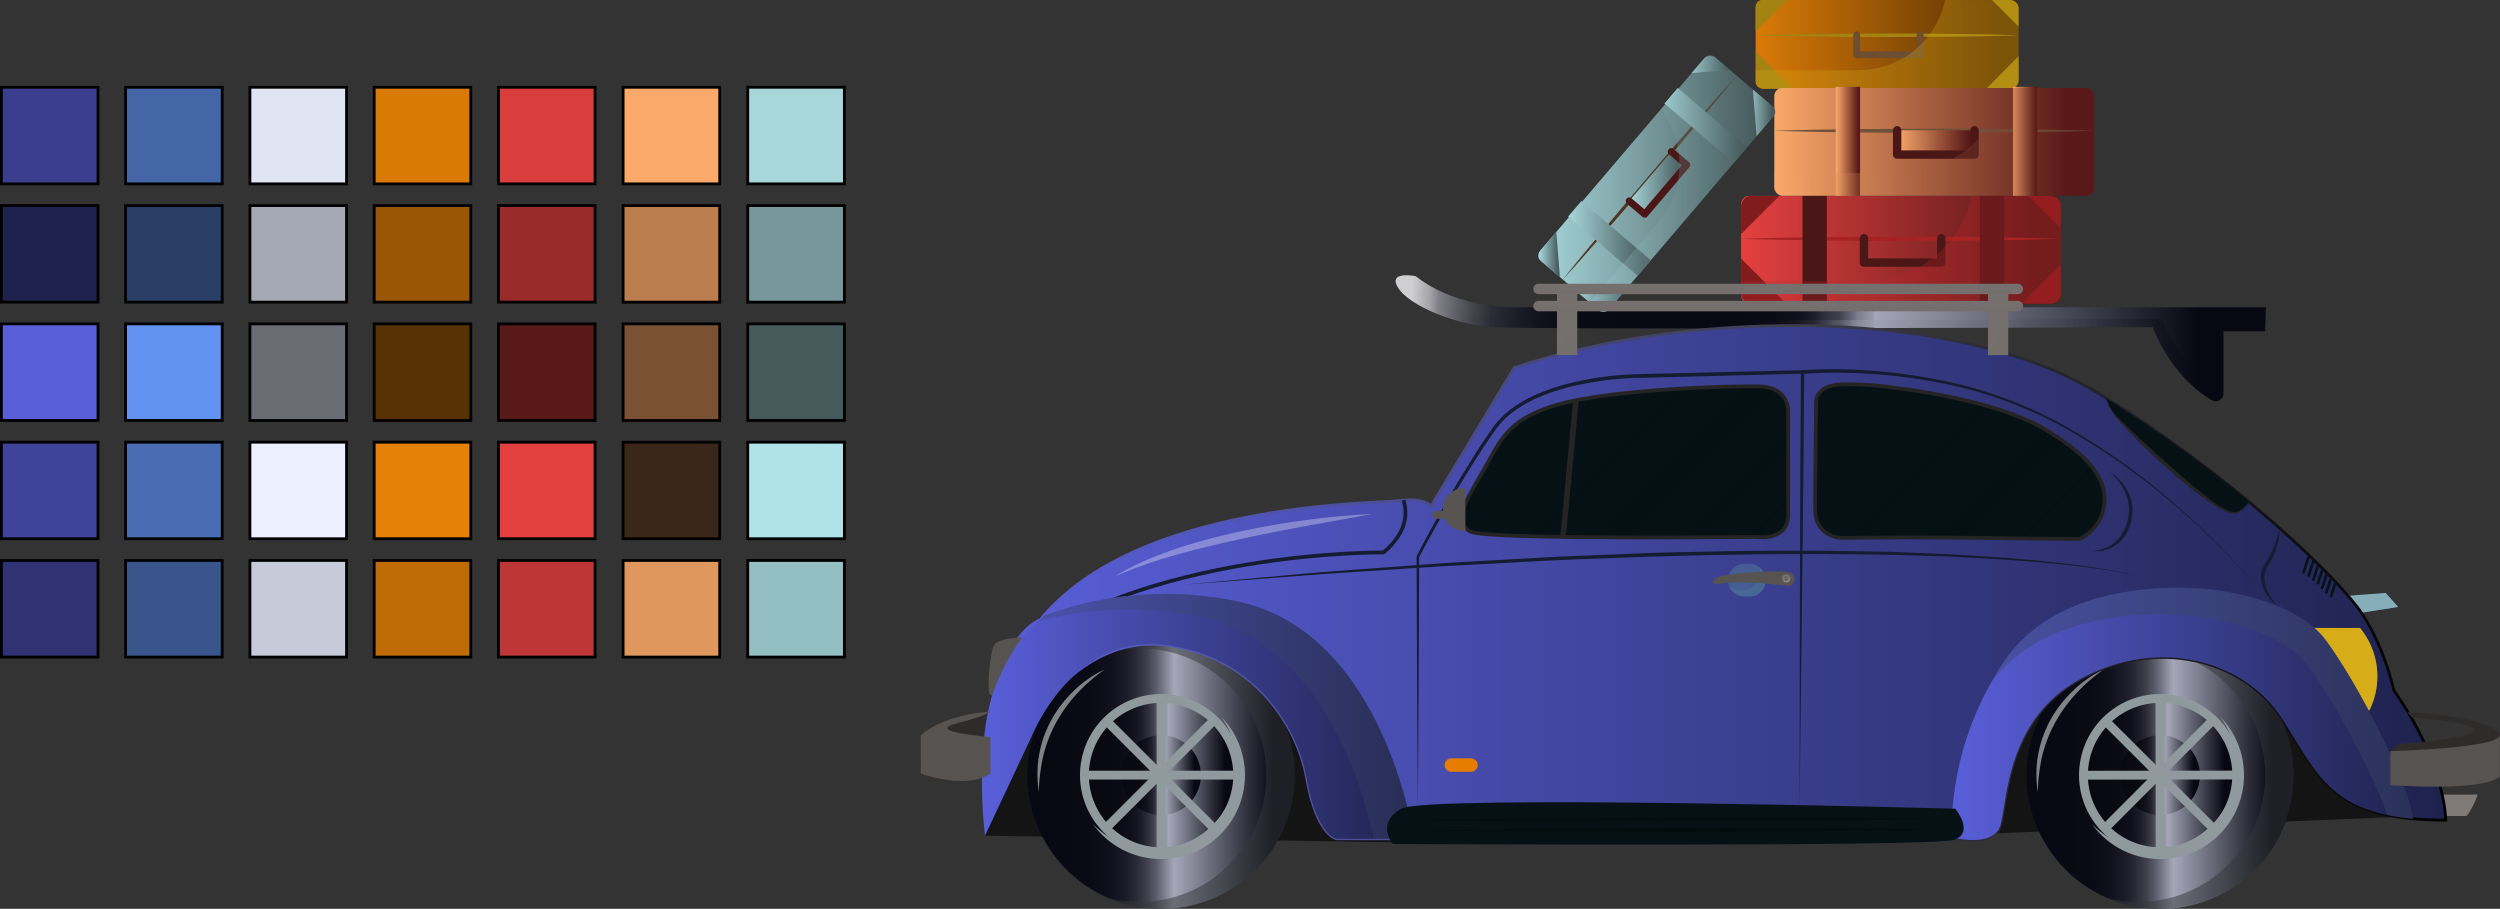 <svg xmlns="http://www.w3.org/2000/svg" xmlns:xlink="http://www.w3.org/1999/xlink" viewBox="0 0 890.66 323.78"><rect x="0" y="0" width="890.66" height="323.78" fill="#333333" stroke="none"/><defs><linearGradient id="a" x1="186.58" y1="258.92" x2="496.6" y2="258.92" gradientUnits="userSpaceOnUse"><stop offset="0.02" stop-color="#cfcfd1"/><stop offset="0.02" stop-color="#cccccf"/><stop offset="0.04" stop-color="#a3a3a7"/><stop offset="0.05" stop-color="#7f7f85"/><stop offset="0.07" stop-color="#5f5f66"/><stop offset="0.09" stop-color="#43434c"/><stop offset="0.11" stop-color="#2d2d37"/><stop offset="0.14" stop-color="#1c1c27"/><stop offset="0.17" stop-color="#11111b"/><stop offset="0.22" stop-color="#0a0a15"/><stop offset="0.34" stop-color="#080813"/><stop offset="0.43" stop-color="#0a0a15"/><stop offset="0.46" stop-color="#10101c"/><stop offset="0.48" stop-color="#1b1c27"/><stop offset="0.49" stop-color="#2c2c38"/><stop offset="0.51" stop-color="#41414e"/><stop offset="0.52" stop-color="#5a5b6a"/><stop offset="0.53" stop-color="#797b8a"/><stop offset="0.55" stop-color="#9c9eae"/><stop offset="0.55" stop-color="#a5a7b8"/><stop offset="0.92" stop-color="#080813"/></linearGradient><linearGradient id="b" x1="186.58" y1="258.92" x2="481.48" y2="258.92" xlink:href="#a"/><linearGradient id="c" x1="620.29" y1="89" x2="734.24" y2="89" gradientUnits="userSpaceOnUse"><stop offset="0" stop-color="#e54040"/><stop offset="0.92" stop-color="#591919"/></linearGradient><linearGradient id="d" x1="625.48" y1="15.78" x2="719.16" y2="15.78" gradientUnits="userSpaceOnUse"><stop offset="0" stop-color="#d97a07"/><stop offset="0.92" stop-color="#593203"/></linearGradient><linearGradient id="e" x1="632.12" y1="50.54" x2="746.08" y2="50.54" gradientUnits="userSpaceOnUse"><stop offset="0" stop-color="#faa96a"/><stop offset="0.92" stop-color="#591919"/></linearGradient><linearGradient id="f" x1="631.71" y1="46.61" x2="746.08" y2="46.61" xlink:href="#e"/><linearGradient id="g" x1="654.01" y1="50.33" x2="662.68" y2="50.33" xlink:href="#e"/><linearGradient id="h" x1="717.17" y1="50.33" x2="725.84" y2="50.33" xlink:href="#e"/><linearGradient id="i" x1="675.89" y1="50.74" x2="703.45" y2="50.74" xlink:href="#e"/><linearGradient id="j" x1="321.46" y1="188.94" x2="435.41" y2="188.94" xlink:href="#e"/><linearGradient id="k" x1="237.36" y1="203.83" x2="321.8" y2="203.83" gradientTransform="translate(253.31 -141.16) rotate(49.55)" gradientUnits="userSpaceOnUse"><stop offset="0" stop-color="#a7d7db"/><stop offset="0.92" stop-color="#465a5c"/></linearGradient><linearGradient id="l" x1="250.59" y1="244.79" x2="269.61" y2="244.79" gradientTransform="matrix(1, 0, 0, 1, 0, 0)" xlink:href="#k"/><linearGradient id="m" x1="237.69" y1="229.07" x2="245.07" y2="229.07" gradientTransform="matrix(1, 0, 0, 1, 0, 0)" xlink:href="#k"/><linearGradient id="n" x1="313.83" y1="178.61" x2="321.47" y2="178.61" gradientTransform="matrix(1, 0, 0, 1, 0, 0)" xlink:href="#k"/><linearGradient id="o" x1="292.02" y1="161.42" x2="305.67" y2="161.42" gradientTransform="matrix(1, 0, 0, 1, 0, 0)" xlink:href="#k"/><linearGradient id="p" x1="556.56" y1="63.42" x2="618.7" y2="63.42" gradientTransform="matrix(1, 0, 0, 1, 0, 0)" xlink:href="#k"/><linearGradient id="q" x1="248.01" y1="223.32" x2="277.46" y2="223.32" gradientTransform="translate(262.23 -121.5) rotate(49.55)" xlink:href="#k"/><linearGradient id="r" x1="282.34" y1="183.06" x2="311.78" y2="183.06" gradientTransform="translate(243.65 -161.76) rotate(49.55)" xlink:href="#k"/><linearGradient id="s" x1="580.43" y1="65.17" x2="600.93" y2="65.17" gradientTransform="matrix(1, 0, 0, 1, 0, 0)" xlink:href="#k"/><linearGradient id="t" x1="255.73" y1="203.8" x2="321.58" y2="203.8" gradientTransform="matrix(1, 0, 0, 1, 0, 0)" xlink:href="#k"/><linearGradient id="u" x1="55.36" y1="414.56" x2="150.61" y2="414.56" gradientTransform="translate(496.12 247.5) rotate(80.93)" gradientUnits="userSpaceOnUse"><stop offset="0.02" stop-color="#080813"/><stop offset="0.23" stop-color="#0a0a15"/><stop offset="0.31" stop-color="#10101c"/><stop offset="0.37" stop-color="#1b1c27"/><stop offset="0.41" stop-color="#2c2c38"/><stop offset="0.45" stop-color="#41414e"/><stop offset="0.48" stop-color="#5a5b6a"/><stop offset="0.51" stop-color="#797b8a"/><stop offset="0.54" stop-color="#9c9eae"/><stop offset="0.55" stop-color="#a5a7b8"/><stop offset="0.92" stop-color="#080813"/></linearGradient><linearGradient id="v" x1="75.68" y1="414.56" x2="130.28" y2="414.56" gradientTransform="translate(470.19 196.33) rotate(73.23)" xlink:href="#u"/><linearGradient id="w" x1="88.78" y1="414.56" x2="117.19" y2="414.56" gradientTransform="matrix(1, 0, 0, 1, 0, 0)" xlink:href="#u"/><linearGradient id="x" x1="413.65" y1="276.15" x2="413.65" y2="276.15" gradientTransform="matrix(1, 0, 0, 1, 0, 0)" xlink:href="#u"/><linearGradient id="y" x1="386.35" y1="276.15" x2="440.94" y2="276.15" gradientTransform="matrix(1, 0, 0, 1, 0, 0)" xlink:href="#u"/><linearGradient id="z" x1="393.98" y1="275.79" x2="432.55" y2="275.79" gradientTransform="matrix(1, 0, 0, 1, 0, 0)" xlink:href="#u"/><linearGradient id="aa" x1="394.28" y1="276.2" x2="432.86" y2="276.2" gradientTransform="matrix(1, 0, 0, 1, 0, 0)" xlink:href="#u"/><linearGradient id="ab" x1="411.28" y1="414.56" x2="506.53" y2="414.56" gradientTransform="translate(794.98 -104.58) rotate(80.82)" xlink:href="#u"/><linearGradient id="ac" x1="431.61" y1="414.56" x2="486.2" y2="414.56" gradientTransform="translate(780.12 -113.9) rotate(79.2)" xlink:href="#u"/><linearGradient id="ad" x1="444.7" y1="414.56" x2="473.11" y2="414.56" gradientTransform="matrix(1, 0, 0, 1, 0, 0)" xlink:href="#u"/><linearGradient id="ae" x1="769.53" y1="276.15" x2="769.6" y2="276.15" gradientTransform="matrix(1, 0, 0, 1, 0, 0)" xlink:href="#u"/><linearGradient id="af" x1="742.27" y1="276.15" x2="796.87" y2="276.15" gradientTransform="matrix(1, 0, 0, 1, 0, 0)" xlink:href="#u"/><linearGradient id="ag" x1="749.92" y1="275.79" x2="788.45" y2="275.79" gradientTransform="matrix(1, 0, 0, 1, 0, 0)" xlink:href="#u"/><linearGradient id="ah" x1="750.18" y1="276.2" x2="788.81" y2="276.2" gradientTransform="matrix(1, 0, 0, 1, 0, 0)" xlink:href="#u"/><linearGradient id="ai" x1="40.41" y1="346.04" x2="560.71" y2="346.04" gradientUnits="userSpaceOnUse"><stop offset="0" stop-color="#595fd9"/><stop offset="1" stop-color="#1f224d"/></linearGradient><linearGradient id="aj" x1="39.91" y1="346.04" x2="561.21" y2="346.04" gradientUnits="userSpaceOnUse"><stop offset="0" stop-color="#595fd9"/><stop offset="0.56" stop-color="#3e3d4d"/><stop offset="1"/></linearGradient><linearGradient id="ak" x1="384.56" y1="392.75" x2="549.09" y2="392.75" xlink:href="#ai"/><linearGradient id="al" x1="39.16" y1="393.63" x2="193.16" y2="393.63" xlink:href="#ai"/></defs><title>car</title><g style="isolation:isolate"><path d="M496.6,247.88H228s-19.78.32-34.27-11.08c0,0-10.64-2.09-6,4.53,4.17,6,19.65,12.6,33.25,13.61s235.31,0,235.31,0,5.94,17,20.95,26a2.79,2.79,0,0,0,4.24-2.36V256.45h14.86Z" transform="translate(310.66 -138.41)" fill="url(#a)"/><g opacity="0.32" style="mix-blend-mode:multiply"><path d="M480.53,278.06c-15-9-20.95-26-20.95-26s-221.7,1-235.31,0-29.07-7.58-33.25-13.6a6.93,6.93,0,0,1-1-1.95c-2.53.09-4.94,1-2.29,4.83,4.17,6,19.65,12.6,33.25,13.61s235.31,0,235.31,0,5.94,17,20.95,26a2.79,2.79,0,0,0,4.24-2.36v-.18A2.72,2.72,0,0,1,480.53,278.06Z" transform="translate(310.66 -138.41)" fill="url(#b)"/></g><rect x="620.29" y="69.8" width="113.95" height="38.4" rx="2.86" fill="url(#c)"/><path d="M313.45,246.61h12.28l-16.1-16.1v12.28A3.82,3.82,0,0,0,313.45,246.61Z" transform="translate(310.66 -138.41)" fill="#821b1c"/><path d="M309.63,212v9.81l13.62-13.63h-9.8A3.82,3.82,0,0,0,309.63,212Z" transform="translate(310.66 -138.41)" fill="#821b1c"/><path d="M423.58,242.79V232.57l-14,14h10.22A3.82,3.82,0,0,0,423.58,242.79Z" transform="translate(310.66 -138.41)" fill="#821b1c"/><path d="M419.76,208.21H412l11.56,11.56V212A3.82,3.82,0,0,0,419.76,208.21Z" transform="translate(310.66 -138.41)" fill="#821b1c"/><path d="M423.58,223.49c-4.77.16-9.53.24-14.3.36l-14.29.21c-9.53.12-19.06.11-28.59.17s-19.06,0-28.59-.17l-14.3-.21c-4.77-.12-9.53-.19-14.3-.36,4.77-.17,9.53-.25,14.3-.37l14.3-.21c9.53-.12,19.06-.11,28.59-.17s19.06,0,28.59.18l14.29.2C414.05,223.25,418.81,223.32,423.58,223.49Z" transform="translate(310.66 -138.41)" fill="#a62223"/><rect x="642.17" y="69.39" width="8.67" height="38.81" fill="#4a1616"/><rect x="705.34" y="69.39" width="8.67" height="38.81" fill="#4a1616"/><polyline points="691.61 84.87 691.61 93.54 664.05 93.54 664.05 84.87" fill="none" stroke="#4a1616" stroke-linecap="round" stroke-linejoin="round" stroke-width="2.98"/><path d="M391.75,208.21a38.4,38.4,0,0,1-37.53,30.35H309.63v4.33a3.72,3.72,0,0,0,3.71,3.72H420.1a3.48,3.48,0,0,0,3.48-3.49V211.75a3.53,3.53,0,0,0-3.54-3.54Z" transform="translate(310.66 -138.41)" fill="#bd2728" opacity="0.28" style="mix-blend-mode:multiply"/><rect x="625.48" width="93.68" height="31.57" rx="2.35" fill="url(#d)"/><path d="M318,170h10.1l-13.24-13.24v10.1A3.15,3.15,0,0,0,318,170Z" transform="translate(310.66 -138.41)" fill="#a38312"/><path d="M314.81,141.55v8.06L326,138.41H318A3.14,3.14,0,0,0,314.81,141.55Z" transform="translate(310.66 -138.41)" fill="#a38312"/><path d="M408.5,166.84v-8.41L397,170h8.4A3.15,3.15,0,0,0,408.5,166.84Z" transform="translate(310.66 -138.41)" fill="#a38312"/><path d="M405.36,138.41H399l9.51,9.5v-6.36A3.14,3.14,0,0,0,405.36,138.41Z" transform="translate(310.66 -138.41)" fill="#a38312"/><path d="M408.5,151c-3.92.14-7.84.19-11.75.3l-11.76.17c-7.83.1-15.67.09-23.5.14s-15.67,0-23.51-.14l-11.75-.17c-3.92-.1-7.84-.16-11.76-.3,3.92-.14,7.84-.2,11.76-.3L338,150.5c7.84-.1,15.67-.1,23.51-.15s15.67.05,23.5.15l11.76.17C400.66,150.77,404.58,150.83,408.5,151Z" transform="translate(310.66 -138.41)" fill="#a38312"/><polyline points="684.11 12.39 684.11 19.52 661.46 19.52 661.46 12.39" fill="none" stroke="#6d4e31" stroke-linecap="round" stroke-linejoin="round" stroke-width="2.45"/><path d="M382.33,138.41a31.57,31.57,0,0,1-30.86,25H314.81v3.56a3.06,3.06,0,0,0,3.06,3.06h87.76a2.87,2.87,0,0,0,2.87-2.87v-25.8a2.9,2.9,0,0,0-2.91-2.9Z" transform="translate(310.66 -138.41)" fill="#d6ac18" opacity="0.28" style="mix-blend-mode:multiply"/><rect x="632.12" y="31.34" width="113.95" height="38.4" rx="2.86" fill="url(#e)"/><line x1="746.08" y1="46.61" x2="631.71" y2="46.61" fill="url(#f)"/><path d="M435.41,185c-4.76.17-9.53.24-14.29.37l-14.3.2c-9.53.13-19.06.11-28.59.18s-19.06-.06-28.59-.17l-14.3-.21c-4.76-.13-9.53-.2-14.29-.37,4.76-.17,9.53-.24,14.29-.36l14.3-.21c9.53-.12,19.06-.11,28.59-.17s19.06.05,28.59.17l14.3.21C425.88,184.78,430.65,184.85,435.41,185Z" transform="translate(310.66 -138.41)" fill="#70513a"/><rect x="654.01" y="30.93" width="8.67" height="38.81" fill="url(#g)"/><rect x="717.17" y="30.93" width="8.67" height="38.81" fill="url(#h)"/><polyline points="703.45 46.41 703.45 55.08 675.89 55.08 675.89 46.41" stroke="#4a1616" stroke-linecap="round" stroke-linejoin="round" stroke-width="2.98" fill="url(#i)"/><path d="M403.59,169.75a38.41,38.41,0,0,1-37.54,30.34H321.46v4.34a3.72,3.72,0,0,0,3.72,3.71H431.93a3.48,3.48,0,0,0,3.48-3.48V173.28a3.53,3.53,0,0,0-3.53-3.53Z" transform="translate(310.66 -138.41)" opacity="0.28" fill="url(#j)" style="mix-blend-mode:multiply"/><rect x="231.86" y="187.75" width="95.44" height="32.16" rx="2.39" transform="translate(253.75 145.94) rotate(-49.55)" fill="url(#k)"/><path d="M262.93,248.14l6.68-7.83-19,1.52,7.83,6.67A3.19,3.19,0,0,0,262.93,248.14Z" transform="translate(310.66 -138.41)" fill="url(#l)"/><path d="M238.82,231.79l6.25,5.33L243.79,221l-5.33,6.25A3.19,3.19,0,0,0,238.82,231.79Z" transform="translate(310.66 -138.41)" fill="url(#m)"/><path d="M320.34,175.87l-6.51-5.55,1.32,16.57,5.55-6.51A3.19,3.19,0,0,0,320.34,175.87Z" transform="translate(310.66 -138.41)" fill="url(#n)"/><path d="M296.23,159.52,292,164.45l13.65-1.09-4.93-4.2A3.19,3.19,0,0,0,296.23,159.52Z" transform="translate(310.66 -138.41)" fill="url(#o)"/><line x1="618.7" y1="26.98" x2="556.56" y2="99.87" fill="url(#p)"/><path d="M308,165.38c-2.48,3.13-5,6.21-7.54,9.31l-7.63,9.23c-5.1,6.14-10.29,12.21-15.43,18.32s-10.39,12.12-15.64,18.13l-7.9,9c-2.67,3-5.31,6-8,8.92,2.48-3.13,5-6.21,7.53-9.31l7.64-9.23c5.1-6.14,10.28-12.21,15.42-18.31s10.39-12.13,15.65-18.13l7.9-9C302.71,171.33,305.34,168.33,308,165.38Z" transform="translate(310.66 -138.41)" fill="#4d3722"/><rect x="259.1" y="207.07" width="7.26" height="32.51" transform="translate(233 139.97) rotate(-49.55)" fill="url(#q)"/><rect x="293.43" y="166.81" width="7.26" height="32.51" transform="translate(275.69 151.95) rotate(-49.55)" fill="url(#r)"/><polyline points="595.41 54.03 600.93 58.74 585.96 76.31 580.43 71.6" stroke="#4a1616" stroke-linecap="round" stroke-linejoin="round" stroke-width="2.5" fill="url(#s)"/><path d="M281,177.37A32.14,32.14,0,0,1,280,217.78L255.73,246.2l2.76,2.36a3.12,3.12,0,0,0,4.39-.35l58-68a2.93,2.93,0,0,0-.32-4.12l-20-17.05a3,3,0,0,0-4.18.34Z" transform="translate(310.66 -138.41)" opacity="0.28" fill="url(#t)" style="mix-blend-mode:multiply"/><path d="M398,435.39l144.89-5.91S481.56,343,435,358.51,398,435.39,398,435.39Z" transform="translate(310.66 -138.41)" fill="#141414"/><path d="M40.26,436.13l152.88,2.5s-55.54-90.33-103-77.91S40.26,436.13,40.26,436.13Z" transform="translate(310.66 -138.41)" fill="#141414"/><circle cx="102.98" cy="414.56" r="47.63" transform="translate(-11.97 312.49) rotate(-80.93)" fill="url(#u)"/><path d="M103,366.93a47.5,47.5,0,0,0-18.62,3.78,46,46,0,0,1,10.84-1.32,45.17,45.17,0,1,1-10.84,89A47.63,47.63,0,1,0,103,366.93Z" transform="translate(310.66 -138.41)" fill="#343739" opacity="0.51" style="mix-blend-mode:multiply"/><circle cx="102.98" cy="414.56" r="27.3" transform="translate(-13 255.13) rotate(-73.23)" stroke="#90999e" stroke-miterlimit="10" stroke-width="3.15" fill="url(#v)"/><path d="M117.19,414.56A14.21,14.21,0,1,1,103,400.35,14.21,14.21,0,0,1,117.19,414.56Z" transform="translate(310.66 -138.41)" fill="url(#w)"/><line x1="413.65" y1="248.85" x2="413.65" y2="303.45" stroke="#90999e" stroke-miterlimit="10" stroke-width="3.15" fill="url(#x)"/><line x1="386.35" y1="276.15" x2="440.94" y2="276.15" stroke="#90999e" stroke-miterlimit="10" stroke-width="3.15" fill="url(#y)"/><line x1="393.98" y1="295.07" x2="432.55" y2="256.5" stroke="#90999e" stroke-miterlimit="10" stroke-width="3.15" fill="url(#z)"/><line x1="394.28" y1="256.91" x2="432.86" y2="295.49" stroke="#90999e" stroke-miterlimit="10" stroke-width="3.15" fill="url(#aa)"/><path d="M124.45,393.8A29.87,29.87,0,0,1,78.72,432a29.88,29.88,0,1,0,45.73-38.22Z" transform="translate(310.66 -138.41)" fill="#90999e" style="mix-blend-mode:multiply"/><g opacity="0.49"><path d="M82.91,376.91a59.69,59.69,0,0,0-9.79,8.53,52.74,52.74,0,0,0-7.52,10.4A48.4,48.4,0,0,0,61,407.78a62,62,0,0,0-1.54,12.89,40.61,40.61,0,0,1,.06-13.2A44.13,44.13,0,0,1,61.17,401a46.9,46.9,0,0,1,2.73-6.1,44,44,0,0,1,8.15-10.52A39.72,39.72,0,0,1,82.91,376.91Z" transform="translate(310.66 -138.41)" fill="#fff"/></g><circle cx="458.91" cy="414.56" r="47.63" transform="translate(287.13 663.07) rotate(-80.82)" fill="url(#ab)"/><path d="M458.91,366.93a47.55,47.55,0,0,0-18.63,3.78,46.1,46.1,0,0,1,10.84-1.32,45.17,45.17,0,1,1-10.84,89,47.63,47.63,0,1,0,18.63-91.47Z" transform="translate(310.66 -138.41)" fill="#343739" opacity="0.51" style="mix-blend-mode:multiply"/><circle cx="458.91" cy="414.56" r="27.3" transform="translate(276.35 649.24) rotate(-79.2)" stroke="#90999e" stroke-miterlimit="10" stroke-width="3.15" fill="url(#ac)"/><path d="M473.11,414.54a14.21,14.21,0,1,1-14.22-14.19A14.21,14.21,0,0,1,473.11,414.54Z" transform="translate(310.66 -138.41)" fill="url(#ad)"/><line x1="769.53" y1="248.85" x2="769.6" y2="303.45" stroke="#90999e" stroke-miterlimit="10" stroke-width="3.15" fill="url(#ae)"/><line x1="742.27" y1="276.18" x2="796.87" y2="276.12" stroke="#90999e" stroke-miterlimit="10" stroke-width="3.15" fill="url(#af)"/><line x1="749.92" y1="295.1" x2="788.45" y2="256.48" stroke="#90999e" stroke-miterlimit="10" stroke-width="3.15" fill="url(#ag)"/><line x1="750.18" y1="256.93" x2="788.81" y2="295.46" stroke="#90999e" stroke-miterlimit="10" stroke-width="3.15" fill="url(#ah)"/><path d="M480.37,393.8A29.87,29.87,0,0,1,434.64,432a29.88,29.88,0,1,0,45.73-38.22Z" transform="translate(310.66 -138.41)" fill="#90999e" style="mix-blend-mode:multiply"/><g opacity="0.49"><path d="M438.83,376.91a60.53,60.53,0,0,0-9.79,8.53,53.15,53.15,0,0,0-7.52,10.4,48.8,48.8,0,0,0-4.63,11.94,62.67,62.67,0,0,0-1.54,12.89,40.61,40.61,0,0,1,.06-13.2A42.94,42.94,0,0,1,417.1,401a45.54,45.54,0,0,1,2.72-6.1A44.22,44.22,0,0,1,428,384.39,39.72,39.72,0,0,1,438.83,376.91Z" transform="translate(310.66 -138.41)" fill="#fff"/></g><path d="M43.06,392.05S25,395.38,24.49,399,42,402.31,42,402.31Z" transform="translate(310.66 -138.41)" fill="#2e2c2b"/><polygon points="834.97 212.35 849.93 211.24 854.37 216.23 838.57 218.72 834.97 212.35" fill="#86aeba"/><path d="M539.27,349.64l-2,.15a3.65,3.65,0,0,1-2.95,4.59L527,355.54l.9,1.59,15.8-2.5Z" transform="translate(310.66 -138.41)" fill="#86aeba" opacity="0.33" style="mix-blend-mode:multiply"/><path d="M555.35,421.53H572a26.77,26.77,0,0,1-3.88,7.58H557.94Z" transform="translate(310.66 -138.41)" fill="#807a77"/><path d="M569.91,421.53a10.86,10.86,0,0,1-9.53,5.64h-3.1l.66,1.94H568.1a26.77,26.77,0,0,0,3.88-7.58Z" transform="translate(310.66 -138.41)" fill="#807a77" opacity="0.32" style="mix-blend-mode:multiply"/><path d="M199.24,318.6s-3-3-11.45-1.85-93.51.37-127.88,42.5c0,0-9.24,3-15.16,21.81s-4.06,37.33-4.06,37.33S50.3,407.3,52.51,402.5s21.07-37.7,51.38-34.38,47.31,27,51,47.68,10.72,21.44,10.72,21.44H387.37s10.72,2.22,14-3.33.74-37.7,28.46-53.22,58.77-7.39,72.44,13.68,17.38,36.22,58.4,36.22c0,0,0-20-18.48-46.2,0,0-3-14.42-11.09-27s-46.94-49.9-94.61-79.1-141.19-31-207.72-8.87Z" transform="translate(310.66 -138.41)" stroke-miterlimit="10" fill="url(#ai)" stroke="url(#aj)"/><path d="M47.73,373.32c48.35-39.1,134.51-38.09,134.51-38.09,8.53-7.25,8.57-14.12,7.08-18.64" transform="translate(310.66 -138.41)" fill="none" stroke="#131c30" stroke-miterlimit="10" stroke-width="1.34"/><path d="M330.45,426.52l.13-77.8.14-38.9.23-38.9.63.61-42,1.09-10.5.27-5.25.13c-1.76,0-3.48.07-5.22.18A112.14,112.14,0,0,0,248,276.4a72.44,72.44,0,0,0-9.88,3.29,44.6,44.6,0,0,0-9.07,5,28.55,28.55,0,0,0-7.23,7.27c-2,2.85-4,5.75-5.85,8.7-3.79,5.88-7.38,11.88-10.89,17.94s-6.91,12.17-10.19,18.35l.05-.21-.18,44.54-.28,44.53-.28-44.53L194,336.71v-.11l.05-.11q4.86-9.33,10.08-18.46T215,300c1.88-3,3.85-5.88,5.86-8.75.48-.73,1.06-1.43,1.6-2.14s1.19-1.34,1.8-2a33.41,33.41,0,0,1,4.09-3.44,46.62,46.62,0,0,1,9.3-5.13,76.37,76.37,0,0,1,10-3.37,114,114,0,0,1,20.85-3.28c7.06-.32,14-.4,21-.59l42-1h.62v.62l-.33,38.9-.41,38.9Z" transform="translate(310.66 -138.41)" fill="#131c30"/><path d="M439.75,280.32c.39,1.84,1.5,4.26,4.17,7.23,6.65,7.39,34.74,34,41.39,33.64,1.82-.11,3.66-1.67,5.38-3.88A470.29,470.29,0,0,0,439.75,280.32Z" transform="translate(310.66 -138.41)" fill="#061115"/><path d="M439.75,280.32a17.1,17.1,0,0,0,4.54,7.15c2,2.07,4,4.06,6.15,6,4.19,3.93,8.41,7.83,12.72,11.62s8.67,7.53,13.25,11a34.15,34.15,0,0,0,7.24,4.45,8.57,8.57,0,0,0,1,.31,4,4,0,0,0,1,0,4.94,4.94,0,0,0,1.92-.72,14.57,14.57,0,0,0,3.16-2.87,13.06,13.06,0,0,1-3,3.16,5.28,5.28,0,0,1-2,.93,4.5,4.5,0,0,1-1.16,0,10.34,10.34,0,0,1-1.1-.26,34.94,34.94,0,0,1-7.62-4.23,151.82,151.82,0,0,1-13.53-10.81c-4.31-3.83-8.52-7.77-12.56-11.89-2-2.07-4-4.14-5.92-6.32a23.76,23.76,0,0,1-2.53-3.54A12.21,12.21,0,0,1,439.75,280.32Z" transform="translate(310.66 -138.41)" fill="#242424"/><path d="M325.65,276.09" transform="translate(310.66 -138.41)" fill="none" stroke="#fff" stroke-miterlimit="10" stroke-width="0.67"/><path d="M326.39,320.82V285.33s.74-8.87-10-9.24-54.33,1.11-72.81,6.66-20,13.67-26.61,24.76-9.61,17.37-3.7,20.33,102,1.85,102,1.85S327.13,331.53,326.39,320.82Z" transform="translate(310.66 -138.41)" fill="#061115"/><path d="M286.49,277,234,329.44l4.69.12,52.88-52.88C289.91,276.76,288.21,276.86,286.49,277Z" transform="translate(310.66 -138.41)" fill="#061115" opacity="0.45" style="mix-blend-mode:multiply"/><path d="M316.41,276.09c-1.32,0-3.14-.06-5.35,0l-53.77,53.77c4,0,8.1.05,12.14.06l52.5-52.5A12.89,12.89,0,0,0,316.41,276.09Z" transform="translate(310.66 -138.41)" fill="#061115" opacity="0.45" style="mix-blend-mode:multiply"/><path d="M326.39,292.88l-37,37,6.31,0,30.68-30.68Z" transform="translate(310.66 -138.41)" fill="#061115" opacity="0.45" style="mix-blend-mode:multiply"/><path d="M326.39,315.05l-14.67,14.67,3.36,0,11.31-11.31Z" transform="translate(310.66 -138.41)" fill="#061115" opacity="0.45" style="mix-blend-mode:multiply"/><path d="M326.39,320.82V285.33s.74-8.87-10-9.24-54.33,1.11-72.81,6.66-20,13.67-26.61,24.76-9.61,17.37-3.7,20.33,102,1.85,102,1.85S327.13,331.53,326.39,320.82Z" transform="translate(310.66 -138.41)" fill="none" stroke="#242424" stroke-miterlimit="10" stroke-width="1.34"/><path d="M363.35,276.46s35.48,3.7,54.33,14.79,22.91,20.33,21.06,28.46a15.29,15.29,0,0,1-8.5,10.72s-6.28,0-35.11-.37-49.53,0-49.53,0-9.6,0-9.6-10.35.36-38.44.36-38.44,0-5.54,8.88-5.91A105.07,105.07,0,0,1,363.35,276.46Z" transform="translate(310.66 -138.41)" fill="#061115"/><path d="M395.4,282.54,347.92,330l4.48,0,46.44-46.44C397.7,283.19,396.55,282.86,395.4,282.54Z" transform="translate(310.66 -138.41)" fill="#061115" opacity="0.45" style="mix-blend-mode:multiply"/><path d="M418.06,291.48l-38.44,38.44c3.4,0,7,0,10.73.08l34.28-34.28C422.67,294.34,420.5,292.92,418.06,291.48Z" transform="translate(310.66 -138.41)" fill="#061115" opacity="0.45" style="mix-blend-mode:multiply"/><path d="M434.29,304.36l-25.87,25.86,2.47,0,24.48-24.48C435,305.3,434.68,304.83,434.29,304.36Z" transform="translate(310.66 -138.41)" fill="#061115" opacity="0.45" style="mix-blend-mode:multiply"/><path d="M363.35,276.46s35.48,3.7,54.33,14.79,22.91,20.33,21.06,28.46a15.29,15.29,0,0,1-8.5,10.72s-6.28,0-35.11-.37-49.53,0-49.53,0-9.6,0-9.6-10.35.36-38.44.36-38.44,0-5.54,8.88-5.91A105.07,105.07,0,0,1,363.35,276.46Z" transform="translate(310.66 -138.41)" fill="none" stroke="#242424" stroke-miterlimit="10" stroke-width="1.34"/><path d="M453.53,344.1c-1.73-.45-3.48-.85-5.23-1.17s-3.51-.69-5.28-.95l-5.29-.83-5.32-.69c-3.54-.49-7.1-.81-10.65-1.17l-5.34-.53-5.34-.4c-3.56-.25-7.12-.57-10.69-.79l-10.7-.57-5.35-.28-5.36-.18-10.71-.33c-28.58-.71-57.17-.47-85.75.37-7.14.15-14.28.51-21.43.75s-14.28.48-21.42.87l-21.41,1.15c-7.14.4-14.28.7-21.41,1.21l-21.4,1.4c-7.13.5-14.27.87-21.4,1.48l-42.77,3.25,42.72-3.9c3.56-.33,7.13-.63,10.69-.88l10.7-.79,21.39-1.58c7.13-.58,14.27-.93,21.41-1.34L239.61,337c7.14-.41,14.29-.62,21.43-.93l10.72-.44c3.58-.14,7.15-.32,10.72-.38,14.3-.28,28.6-.7,42.91-.64l10.73,0c3.57,0,7.15.09,10.73.13l10.72.17,5.37.1,5.36.22,10.72.42,5.36.22,5.35.33,10.71.67c3.57.24,7.13.59,10.7.89l5.34.47,5.33.62c3.55.41,7.11.78,10.64,1.33l5.31.77,5.29.91c1.77.28,3.51.66,5.26,1S451.8,343.63,453.53,344.1Z" transform="translate(310.66 -138.41)" fill="#131c30"/><path d="M331.5,270.26a178.51,178.51,0,0,1,24.15.19,192.37,192.37,0,0,1,23.9,3.19A150.31,150.31,0,0,1,424.74,290a232.6,232.6,0,0,1,20.35,12.89q9.77,7,18.89,14.93c6.08,5.24,11.89,10.79,17.47,16.56a193,193,0,0,1,15.69,18.23,191.69,191.69,0,0,0-15.81-18.12c-5.62-5.72-11.46-11.22-17.57-16.42s-12.43-10.13-19-14.77a229.5,229.5,0,0,0-20.38-12.71,149,149,0,0,0-45.06-16,194.32,194.32,0,0,0-23.79-3,178.9,178.9,0,0,0-23.95,0Z" transform="translate(310.66 -138.41)" fill="#131c30"/><path d="M441.11,306.59a18.32,18.32,0,0,1,6.46,7.24,15.87,15.87,0,0,1,1.41,4.78,15.26,15.26,0,0,1-.28,5l-.29,1.22L448,326a15.08,15.08,0,0,1-1,2.28,12.88,12.88,0,0,1-3.2,3.84,12.21,12.21,0,0,1-9.29,2.54,13.35,13.35,0,0,0,8.61-3.33,15.15,15.15,0,0,0,4.33-8,14.9,14.9,0,0,0-.78-9.08A22.23,22.23,0,0,0,441.11,306.59Z" transform="translate(310.66 -138.41)" fill="#131c30"/><path d="M501.57,326.36a23.2,23.2,0,0,1-1.33,7.54,30.91,30.91,0,0,1-1.49,3.57c-.29.57-.59,1.15-.92,1.7l-.5.84-.4.78a8.46,8.46,0,0,0-.63,1.63,9.08,9.08,0,0,0-.2,1.73,9.55,9.55,0,0,0,.59,3.52,16.61,16.61,0,0,0,1.58,3.33,21.89,21.89,0,0,0,2.2,3.08,15.61,15.61,0,0,1-4.75-6,9.54,9.54,0,0,1-.88-3.89,9.25,9.25,0,0,1,.19-2,9.42,9.42,0,0,1,.71-1.92l.48-.9.49-.79c.33-.52.61-1.08.92-1.62.6-1.09,1.14-2.21,1.64-3.36A38.19,38.19,0,0,0,501.57,326.36Z" transform="translate(310.66 -138.41)" fill="#131c30"/><path d="M509.86,342.76a.46.46,0,0,0,.58-.3l1.91-5.85-.74-.71-2,6.27A.47.47,0,0,0,509.86,342.76Z" transform="translate(310.66 -138.41)" fill="#061115"/><path d="M511.71,343.87a.47.47,0,0,0,.58-.3l1.74-5.33-.74-.72-1.88,5.76A.47.47,0,0,0,511.71,343.87Z" transform="translate(310.66 -138.41)" fill="#061115"/><path d="M513.37,345.34a.47.47,0,0,0,.59-.29l1.7-5.22-.74-.73-1.84,5.66A.45.45,0,0,0,513.37,345.34Z" transform="translate(310.66 -138.41)" fill="#061115"/><path d="M515,346.64a.46.46,0,0,0,.58-.3l1.61-4.94-.73-.73-1.76,5.39A.46.46,0,0,0,515,346.64Z" transform="translate(310.66 -138.41)" fill="#061115"/><path d="M518,342.2l-1.8,5.52a.46.46,0,1,0,.88.28l1.65-5.05Z" transform="translate(310.66 -138.41)" fill="#061115"/><path d="M520.26,344.51l-.73-.76-1.83,5.63a.46.46,0,0,0,.29.58.47.47,0,0,0,.59-.29Z" transform="translate(310.66 -138.41)" fill="#061115"/><path d="M519.66,351.26a.46.46,0,0,0,.58-.3l1.57-4.82-.72-.76-1.73,5.3A.46.46,0,0,0,519.66,351.26Z" transform="translate(310.66 -138.41)" fill="#061115"/><path d="M211.42,327.56H211a7.62,7.62,0,0,1-7.62-7.62h0a7.63,7.63,0,0,1,7.62-7.63h.38Z" transform="translate(310.66 -138.41)" fill="#575351"/><path d="M205.36,318.76a7.62,7.62,0,0,1,2.75-5.86A7.62,7.62,0,0,0,211,327.56h.38v-1.34A7.62,7.62,0,0,1,205.36,318.76Z" transform="translate(310.66 -138.41)" fill="#575351" opacity="0.35" style="mix-blend-mode:multiply"/><path d="M205.94,323.23h-4.89a1.39,1.39,0,0,1-1.4-1.4h0a1.4,1.4,0,0,1,1.4-1.4h4.89a1.4,1.4,0,0,1,1.4,1.4h0A1.39,1.39,0,0,1,205.94,323.23Z" transform="translate(310.66 -138.41)" fill="#575351"/><path d="M205.94,322h-4.89a1.39,1.39,0,0,1-1.24-.77,1.3,1.3,0,0,0-.16.62,1.39,1.39,0,0,0,1.4,1.4h4.89a1.39,1.39,0,0,0,1.4-1.4,1.3,1.3,0,0,0-.16-.62A1.39,1.39,0,0,1,205.94,322Z" transform="translate(310.66 -138.41)" fill="#575351" opacity="0.35" style="mix-blend-mode:multiply"/><path d="M513.77,362.12h16.36a27.19,27.19,0,0,1,3.32,29.38H516.27Z" transform="translate(310.66 -138.41)" fill="#d6ac18"/><path d="M530.13,362.12h-3a27,27,0,0,1,1,26.06H516l.29,3.32h17.18A27.19,27.19,0,0,0,530.13,362.12Z" transform="translate(310.66 -138.41)" fill="#d6ac18" opacity="0.39" style="mix-blend-mode:multiply"/><path d="M579.19,399" transform="translate(310.66 -138.41)" fill="none" stroke="#fff" stroke-miterlimit="10" stroke-width="2"/><path d="M54.18,365.54s-5.33,0-8.73,1.27A3.89,3.89,0,0,0,43,369.57a53.52,53.52,0,0,0-1.34,15.28,1.49,1.49,0,0,0,1.5,1.38h3.23Z" transform="translate(310.66 -138.41)" fill="#575351"/><path d="M43.17,385.77a53.56,53.56,0,0,1,1.34-15.28,3.91,3.91,0,0,1,2.42-2.76,26.15,26.15,0,0,1,6.88-1.2l.37-1s-5.33,0-8.73,1.27A3.89,3.89,0,0,0,43,369.57a53.52,53.52,0,0,0-1.34,15.28,1.49,1.49,0,0,0,1.5,1.38h.1A1.36,1.36,0,0,1,43.17,385.77Z" transform="translate(310.66 -138.41)" fill="#575351" opacity="0.28" style="mix-blend-mode:multiply"/><path d="M312.62,350.94h-1.85a5.83,5.83,0,0,1-5.82-5.82h0a5.82,5.82,0,0,1,5.82-5.82h1.85a5.82,5.82,0,0,1,5.82,5.82h0A5.83,5.83,0,0,1,312.62,350.94Z" transform="translate(310.66 -138.41)" fill="#558a9a" opacity="0.39" style="mix-blend-mode:multiply"/><path d="M315.86,340.28a5.81,5.81,0,0,1,.55,2.43h0a5.83,5.83,0,0,1-5.82,5.83h-1.85a5.79,5.79,0,0,1-3.24-1,5.8,5.8,0,0,0,5.27,3.39h1.85a5.82,5.82,0,0,0,3.24-10.66Z" transform="translate(310.66 -138.41)" fill="#558a9a" opacity="0.25" style="mix-blend-mode:multiply"/><path d="M299.77,345.9s-.83-1.24,2.64-2.22,24.25-2.77,25.64-.83.28,4.58-1.66,4.3-12.89-1.52-19.55-1.25S300.88,347.29,299.77,345.9Z" transform="translate(310.66 -138.41)" fill="#575351"/><path d="M328.13,343c.64,1.79-.42,3.72-2.09,3.48-1.94-.28-12.89-1.53-19.54-1.25-6.05.25-6,1.18-6.81.31a.73.73,0,0,0,.08.38c1.11,1.39.42.28,7.07,0s17.61,1,19.55,1.25S329.38,344.91,328.13,343Z" transform="translate(310.66 -138.41)" fill="#575351" opacity="0.17" style="mix-blend-mode:multiply"/><path d="M517.47,365.91c-11.09-14.42-39.55-17.37-39.55-17.37s-51.74-7.4-74.29,25.13a109.26,109.26,0,0,0-19,63.57h2.78s10.72,2.22,14-3.33.74-37.7,28.46-53.22,58.77-7.39,72.44,13.68c12.26,18.87,16.52,33,46.78,35.73C546.81,415.07,527.55,379,517.47,365.91Z" transform="translate(310.66 -138.41)" fill="url(#ak)"/><g opacity="0.43" style="mix-blend-mode:multiply"><path d="M471.82,358s28.46,3,39.55,17.37c8.14,10.58,22.24,36.08,28.59,53.44a82.79,82.79,0,0,0,9.13,1.33c-2.28-15-21.54-51.08-31.62-64.19-11.09-14.42-39.55-17.37-39.55-17.37s-51.74-7.4-74.29,25.13c-1.78,2.57-3.39,5.15-4.86,7.73C421.91,350.83,471.82,358,471.82,358Z" transform="translate(310.66 -138.41)" fill="#394665"/></g><path d="M540.94,406v12.1s32.67,2.5,39-3.05v-15Z" transform="translate(310.66 -138.41)" fill="#575351"/><path d="M540.94,413.54v4.57s32.67,2.5,39-3.05v-4.57C573.61,416,540.94,413.54,540.94,413.54Z" transform="translate(310.66 -138.41)" fill="#575351" opacity="0.26" style="mix-blend-mode:multiply"/><path d="M547,392.15s24.76.92,32.15,6.84-38.25,7-38.25,7l3.32-2.59s24.58-1.48,26.43-4.62-22.18-4.8-22.18-4.8Z" transform="translate(310.66 -138.41)" fill="#2e2c2b"/><path d="M129.76,352.6a124.26,124.26,0,0,0-68.64,5.22c-.41.48-.82.95-1.21,1.43,0,0-7.22,3.72-15.16,21.81-8.92,20.33-4.49,55.07-4.49,55.07s14.79-31.42,17-36.22,16.31-35.11,46.62-31.79,47.31,27,51,47.68,10.72,21.44,10.72,21.44h27.55C191.63,428,179.18,362.55,129.76,352.6Z" transform="translate(310.66 -138.41)" fill="url(#al)"/><g opacity="0.31" style="mix-blend-mode:multiply"><path d="M116.45,358.15c43.53,8.76,58.37,60.51,62.34,79.09h14.37c-1.53-9.29-14-74.69-63.4-84.64a124.26,124.26,0,0,0-68.64,5.22c-.41.48-.82.95-1.21,1.43a8.67,8.67,0,0,0-1.34.65A124.81,124.81,0,0,1,116.45,358.15Z" transform="translate(310.66 -138.41)" fill="#394665"/></g><path d="M42.23,391.92s-15.59.6-24.83,8.36V414s15.9,5.92,24.77,0V401s-23.66-1.85-12.2-4.81S42.23,391.92,42.23,391.92Z" transform="translate(310.66 -138.41)" fill="#575351"/><g opacity="0.31" style="mix-blend-mode:multiply"><path d="M17.4,409v5s15.9,5.92,24.77,0v-5C33.3,414.88,17.4,409,17.4,409Z" transform="translate(310.66 -138.41)" fill="#575351"/></g><line x1="561.46" y1="142.49" x2="556.84" y2="191.65" fill="none" stroke="#242424" stroke-miterlimit="10" stroke-width="2"/><path d="M185.57,439.09s-6.28-7.39,3-12.57,197.36,0,197.36,0,7,8.5-.37,11.09S185.57,439.09,185.57,439.09Z" transform="translate(310.66 -138.41)" fill="#061115"/><polygon points="504.88 292.18 528.26 291.81 551.64 291.57 598.39 291.33 645.14 291.39 668.52 291.53 691.9 291.81 668.52 292.18 645.15 292.41 598.39 292.66 551.64 292.6 528.26 292.46 504.88 292.18" fill="#040c0f"/><polygon points="504.88 295.87 528.26 295.5 551.64 295.27 598.39 295.02 645.14 295.08 668.52 295.22 691.9 295.5 668.52 295.88 645.15 296.11 598.39 296.36 551.64 296.29 528.26 296.15 504.88 295.87" fill="#040c0f"/><circle cx="636.36" cy="206.04" r="1.46" fill="#75706d"/><path d="M326.93,343.72a1.35,1.35,0,0,1,.08.4,1.45,1.45,0,0,1-1.45,1.46,1.42,1.42,0,0,1-1.24-.74,1.44,1.44,0,0,0,2.83-.39A1.42,1.42,0,0,0,326.93,343.72Z" transform="translate(310.66 -138.41)" fill="#d4c8c4" opacity="0.43" style="mix-blend-mode:multiply"/><path d="M325.89,344.29l.17-.47h-.78l.13.51a.48.48,0,0,0-.22.39.49.49,0,0,0,.49.49.49.49,0,0,0,.21-.92Z" transform="translate(310.66 -138.41)" fill="#635f5d"/><g opacity="0.33" style="mix-blend-mode:multiply"><path d="M326.05,344.43s0,.05,0,.09a.48.48,0,0,1-.86.29.47.47,0,0,0,.47.4.48.48,0,0,0,.48-.49A.49.49,0,0,0,326.05,344.43Z" transform="translate(310.66 -138.41)" fill="#635f5d"/></g><g opacity="0.31"><path d="M178.33,321.55,155,325.74c-7.75,1.44-15.49,2.91-23.18,4.61s-15.35,3.43-22.91,5.58a161.86,161.86,0,0,0-22.26,7.8c6.7-4.26,14.15-7.23,21.65-9.79,3.75-1.32,7.58-2.35,11.4-3.44,1.91-.52,3.84-.95,5.77-1.43s3.85-.92,5.79-1.33c3.88-.84,7.77-1.56,11.67-2.27s7.81-1.29,11.74-1.78C162.54,322.65,170.42,321.84,178.33,321.55Z" transform="translate(310.66 -138.41)" fill="#fff"/></g><rect x="554.69" y="102.67" width="7.21" height="23.84" fill="#756f6d"/><path d="M249.77,241.07v9.85c0,5.62-2.46,10.31-5.74,11.4v2.59h7.2V241.07Z" transform="translate(310.66 -138.41)" fill="#756f6d" opacity="0.31" style="mix-blend-mode:multiply"/><rect x="708.25" y="102.67" width="7.21" height="23.84" fill="#756f6d"/><path d="M403.34,241.07v9.85c0,5.62-2.47,10.31-5.75,11.4v2.59h7.21V241.07Z" transform="translate(310.66 -138.41)" fill="#756f6d" opacity="0.31" style="mix-blend-mode:multiply"/><path d="M408.22,249.3H237.47a1.85,1.85,0,0,1-1.85-1.85h0a1.85,1.85,0,0,1,1.85-1.85H408.22a1.85,1.85,0,0,1,1.85,1.85h0A1.85,1.85,0,0,1,408.22,249.3Z" transform="translate(310.66 -138.41)" fill="#756f6d"/><path d="M409.14,245.85a1.85,1.85,0,0,1-1.84,1.78H236.54a1.84,1.84,0,0,1-.92-.25v.07a1.85,1.85,0,0,0,1.85,1.85H408.22a1.85,1.85,0,0,0,.92-3.45Z" transform="translate(310.66 -138.41)" fill="#756f6d" opacity="0.26" style="mix-blend-mode:multiply"/><path d="M408.22,243.2H237.47a1.85,1.85,0,0,1-1.85-1.85h0a1.85,1.85,0,0,1,1.85-1.85H408.22a1.85,1.85,0,0,1,1.85,1.85h0A1.85,1.85,0,0,1,408.22,243.2Z" transform="translate(310.66 -138.41)" fill="#756f6d"/><path d="M409.31,239.87a1.85,1.85,0,0,1-1.83,1.67H236.73a1.79,1.79,0,0,1-1.09-.37,1.1,1.1,0,0,0,0,.18,1.85,1.85,0,0,0,1.85,1.85H408.22a1.85,1.85,0,0,0,1.85-1.85A1.82,1.82,0,0,0,409.31,239.87Z" transform="translate(310.66 -138.41)" fill="#756f6d" opacity="0.26" style="mix-blend-mode:multiply"/><path d="M213.4,413.36h-6.94A2.41,2.41,0,0,1,204,411h0a2.42,2.42,0,0,1,2.42-2.42h6.94a2.42,2.42,0,0,1,2.41,2.42h0A2.41,2.41,0,0,1,213.4,413.36Z" transform="translate(310.66 -138.41)" fill="#e77c00"/><path d="M215,409.15a2.62,2.62,0,0,1,.11.69,2.42,2.42,0,0,1-2.42,2.42h-6.94a2.37,2.37,0,0,1-1.59-.62,2.41,2.41,0,0,0,2.3,1.72h6.94a2.41,2.41,0,0,0,1.6-4.21Z" transform="translate(310.66 -138.41)" fill="#e77c00" opacity="0.34" style="mix-blend-mode:multiply"/><rect x="0.5" y="31.09" width="34.42" height="34.42" fill="#3a3e8c"/><path d="M-276.24,170v33.42h-33.42V170h33.42m1-1h-35.42v35.42h35.42V169Z" transform="translate(310.66 -138.41)"/><rect x="44.77" y="31.09" width="34.42" height="34.42" fill="#4465a6"/><path d="M-232,170v33.42h-33.42V170H-232m1-1h-35.42v35.42H-231V169Z" transform="translate(310.66 -138.41)"/><rect x="89.04" y="31.09" width="34.42" height="34.42" fill="#dfe5f2"/><path d="M-187.7,170v33.42h-33.42V170h33.42m1-1h-35.42v35.42h35.42V169Z" transform="translate(310.66 -138.41)"/><rect x="133.31" y="31.09" width="34.42" height="34.42" fill="#d97a07"/><path d="M-143.43,170v33.42h-33.42V170h33.42m1-1h-35.42v35.42h35.42V169Z" transform="translate(310.66 -138.41)"/><rect x="177.58" y="31.09" width="34.42" height="34.42" fill="#d93d3d"/><path d="M-99.16,170v33.42h-33.42V170h33.42m1-1h-35.42v35.42h35.42V169Z" transform="translate(310.66 -138.41)"/><rect x="0.5" y="73.24" width="34.42" height="34.42" fill="#1f224d"/><path d="M-276.24,212.14v33.42h-33.42V212.14h33.42m1-1h-35.42v35.42h35.42V211.14Z" transform="translate(310.66 -138.41)"/><rect x="44.77" y="73.24" width="34.42" height="34.42" fill="#2a3e66"/><path d="M-232,212.15v33.41h-33.42V212.15H-232m1-1h-35.42v35.41H-231V211.15Z" transform="translate(310.66 -138.41)"/><rect x="89.04" y="73.24" width="34.42" height="34.42" fill="#a4a9b3"/><path d="M-187.7,212.15v33.41h-33.42V212.15h33.42m1-1h-35.42v35.41h35.42V211.15Z" transform="translate(310.66 -138.41)"/><rect x="133.31" y="73.24" width="34.42" height="34.42" fill="#995605"/><path d="M-143.43,212.15v33.41h-33.42V212.15h33.42m1-1h-35.42v35.41h35.42V211.15Z" transform="translate(310.66 -138.41)"/><rect x="177.58" y="73.24" width="34.42" height="34.42" fill="#992b2b"/><path d="M-99.16,212.15v33.41h-33.42V212.15h33.42m1-1h-35.42v35.41h35.42V211.15Z" transform="translate(310.66 -138.41)"/><rect x="0.5" y="115.38" width="34.42" height="34.42" fill="#595fd9"/><path d="M-276.24,254.29v33.42h-33.42V254.29h33.42m1-1h-35.42v35.42h35.42V253.29Z" transform="translate(310.66 -138.41)"/><rect x="44.77" y="115.38" width="34.42" height="34.42" fill="#6393f2"/><path d="M-232,254.29v33.42h-33.42V254.29H-232m1-1h-35.42v35.42H-231V253.29Z" transform="translate(310.66 -138.41)"/><rect x="89.04" y="115.38" width="34.42" height="34.42" fill="#6a6c73"/><path d="M-187.7,254.29v33.42h-33.42V254.29h33.42m1-1h-35.42v35.42h35.42V253.29Z" transform="translate(310.66 -138.41)"/><rect x="133.31" y="115.38" width="34.42" height="34.42" fill="#593203"/><path d="M-143.43,254.29v33.42h-33.42V254.29h33.42m1-1h-35.42v35.42h35.42V253.29Z" transform="translate(310.66 -138.41)"/><rect x="177.58" y="115.38" width="34.42" height="34.42" fill="#591919"/><path d="M-99.16,254.29v33.42h-33.42V254.29h33.42m1-1h-35.42v35.42h35.42V253.29Z" transform="translate(310.66 -138.41)"/><rect x="0.5" y="157.53" width="34.42" height="34.42" fill="#3f4399"/><path d="M-276.24,296.44v33.41h-33.42V296.44h33.42m1-1h-35.42v35.41h35.42V295.44Z" transform="translate(310.66 -138.41)"/><rect x="44.77" y="157.53" width="34.42" height="34.42" fill="#496cb3"/><path d="M-232,296.44v33.41h-33.42V296.44H-232m1-1h-35.42v35.41H-231V295.44Z" transform="translate(310.66 -138.41)"/><rect x="89.04" y="157.53" width="34.42" height="34.42" fill="#ebefff"/><path d="M-187.7,296.44v33.41h-33.42V296.44h33.42m1-1h-35.42v35.41h35.42V295.44Z" transform="translate(310.66 -138.41)"/><rect x="133.31" y="157.53" width="34.42" height="34.42" fill="#e58107"/><path d="M-143.43,296.44v33.41h-33.42V296.44h33.42m1-1h-35.42v35.41h35.42V295.44Z" transform="translate(310.66 -138.41)"/><rect x="177.58" y="157.53" width="34.42" height="34.42" fill="#e54040"/><path d="M-99.16,296.44v33.41h-33.42V296.44h33.42m1-1h-35.42v35.41h35.42V295.44Z" transform="translate(310.66 -138.41)"/><rect x="0.5" y="199.68" width="34.42" height="34.42" fill="#2f3273"/><path d="M-276.24,338.58V372h-33.42V338.58h33.42m1-1h-35.42V373h35.42V337.58Z" transform="translate(310.66 -138.41)"/><rect x="44.77" y="199.68" width="34.42" height="34.42" fill="#3a558c"/><path d="M-232,338.58V372h-33.42V338.58H-232m1-1h-35.42V373H-231V337.58Z" transform="translate(310.66 -138.41)"/><rect x="89.04" y="199.68" width="34.42" height="34.42" fill="#c7cbd9"/><path d="M-187.7,338.58V372h-33.42V338.58h33.42m1-1h-35.42V373h35.42V337.58Z" transform="translate(310.66 -138.41)"/><rect x="133.31" y="199.68" width="34.42" height="34.42" fill="#bf6c06"/><path d="M-143.43,338.58V372h-33.42V338.58h33.42m1-1h-35.42V373h35.42V337.58Z" transform="translate(310.66 -138.41)"/><rect x="177.58" y="199.68" width="34.42" height="34.42" fill="#bf3636"/><path d="M-99.16,338.58V372h-33.42V338.58h33.42m1-1h-35.42V373h35.42V337.58Z" transform="translate(310.66 -138.41)"/><rect x="221.99" y="31.09" width="34.42" height="34.42" fill="#faa96a"/><path d="M-54.75,170v33.42H-88.17V170h33.42m1-1H-89.17v35.42h35.42V169Z" transform="translate(310.66 -138.41)"/><rect x="221.99" y="73.24" width="34.42" height="34.42" fill="#ba7d4e"/><path d="M-54.75,212.15v33.41H-88.17V212.15h33.42m1-1H-89.17v35.41h35.42V211.15Z" transform="translate(310.66 -138.41)"/><rect x="221.99" y="115.38" width="34.42" height="34.42" fill="#7a5233"/><path d="M-54.75,254.29v33.42H-88.17V254.29h33.42m1-1H-89.17v35.42h35.42V253.29Z" transform="translate(310.66 -138.41)"/><rect x="221.99" y="157.53" width="34.42" height="34.42" fill="#3b2719"/><path d="M-54.75,296.44v33.41H-88.17V296.44h33.42m1-1H-89.17v35.41h35.42V295.44Z" transform="translate(310.66 -138.41)"/><rect x="221.99" y="199.68" width="34.42" height="34.42" fill="#e0975e"/><path d="M-54.75,338.58V372H-88.17V338.58h33.42m1-1H-89.17V373h35.42V337.58Z" transform="translate(310.66 -138.41)"/><rect x="266.41" y="31.09" width="34.42" height="34.42" fill="#a7d7db"/><path d="M-10.34,170v33.42H-43.76V170h33.42m1-1H-44.76v35.42H-9.34V169Z" transform="translate(310.66 -138.41)"/><rect x="266.41" y="73.24" width="34.42" height="34.42" fill="#76989c"/><path d="M-10.34,212.15v33.41H-43.76V212.15h33.42m1-1H-44.76v35.41H-9.34V211.15Z" transform="translate(310.66 -138.41)"/><rect x="266.41" y="115.38" width="34.42" height="34.42" fill="#465a5c"/><path d="M-10.34,254.29v33.42H-43.76V254.29h33.42m1-1H-44.76v35.42H-9.34V253.29Z" transform="translate(310.66 -138.41)"/><rect x="266.41" y="157.53" width="34.42" height="34.42" fill="#b0e3e8"/><path d="M-10.34,296.44v33.41H-43.76V296.44h33.42m1-1H-44.76v35.41H-9.34V295.44Z" transform="translate(310.66 -138.41)"/><rect x="266.41" y="199.68" width="34.42" height="34.42" fill="#93bec2"/><path d="M-10.34,338.58V372H-43.76V338.58h33.42m1-1H-44.76V373H-9.34V337.58Z" transform="translate(310.66 -138.41)"/></g></svg>